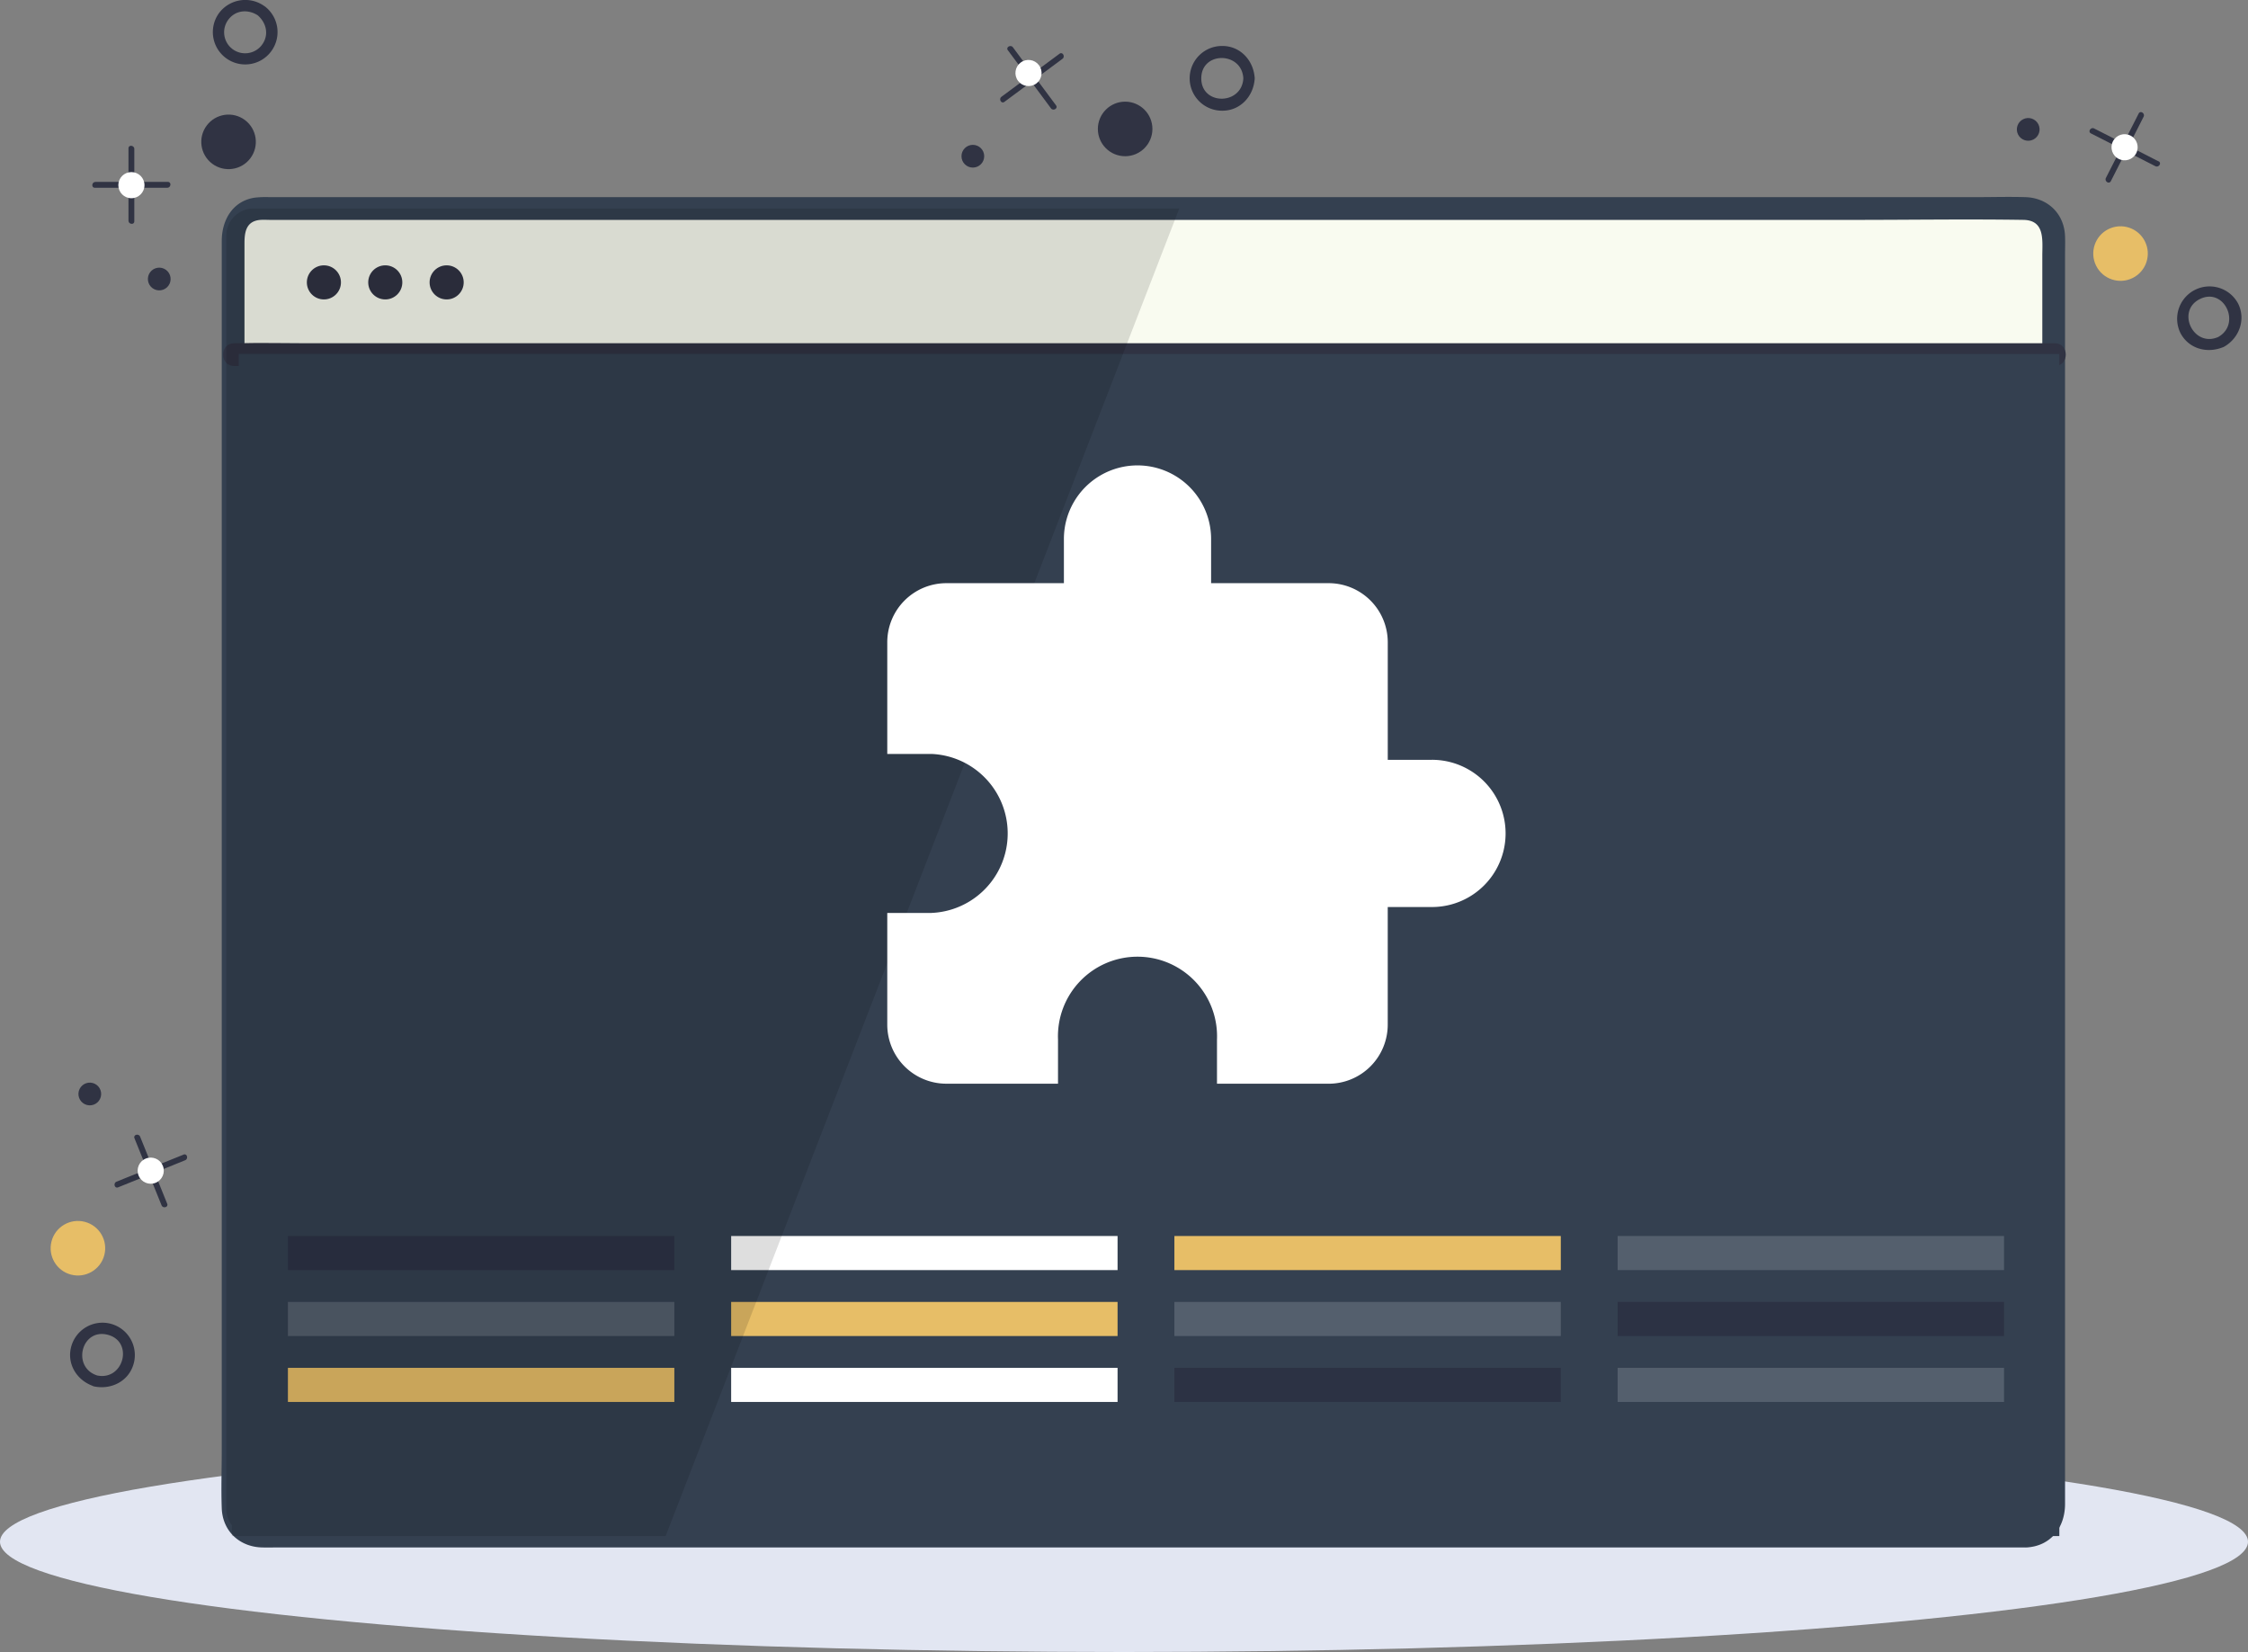 <svg xmlns="http://www.w3.org/2000/svg" viewBox="0 0 989 726.72"><rect x="0" y="0" width="989" height="726.72" fill="#808080" stroke="none"/><defs><style>.cls-1{fill:#e2e6f2;}.cls-2{fill:#f9fbf0;}.cls-3{fill:#344050;}.cls-4{fill:#303343;}.cls-5{fill:#fff;}.cls-6{fill:#e7be67;}.cls-7{fill:#2d3346;}.cls-8{fill:#545f6d;}.cls-9{fill:#2c3244;}.cls-10{opacity:0.13;}</style></defs><title>wp-plugin</title><g id="Layer_2" data-name="Layer 2"><g id="Layer_1-2" data-name="Layer 1"><ellipse class="cls-1" cx="494.5" cy="678.22" rx="494.5" ry="48.5"/><rect class="cls-2" x="102.56" y="91.72" width="801" height="584" rx="12" ry="12"/><path class="cls-3" d="M891.56,670.72H124.78c-6.41,0-16.6,1.84-17.22-7.29-.58-8.58,0-17.41,0-26V107.06c0-4.86.65-9.82,7-10.33,1.42-.11,2.9,0,4.32,0h697c24.76,0,49.55-.39,74.31,0,9.56.15,8.32,8.92,8.32,15.7V660.22c0,4.85-.51,10.16-7,10.51s-6.44,10.35,0,10c10.74-.58,16.94-8.77,17-19,0-4,0-8,0-12V112.16c0-2.71.1-5.44,0-8.15C908.2,94,900.9,87,891,86.72c-7.22-.22-14.49,0-21.71,0H118.4a41.34,41.34,0,0,0-6.47.25c-9.68,1.53-14.37,10-14.37,19V637.88c0,8.53-.32,17.13,0,25.65.38,10,7.81,16.93,17.68,17.19,2.46.07,4.93,0,7.39,0H891.56C898,680.72,898,670.72,891.56,670.72Z"/><path class="cls-4" d="M103,161H871.42c10.4,0,20.85.27,31.25,0,.44,0,.89,0,1.33,0,6.43,0,6.45-10,0-10H135.58c-10.4,0-20.85-.27-31.25,0-.44,0-.89,0-1.33,0-6.43,0-6.45,10,0,10Z"/><circle class="cls-4" cx="142.5" cy="124.22" r="7.5"/><circle class="cls-4" cx="169.5" cy="124.22" r="7.5"/><circle class="cls-4" cx="196.5" cy="124.22" r="7.5"/><path class="cls-4" d="M443.4,22.09,460,44.46l2.38,3.21c1,1.32,3.23,0,2.23-1.31L448,24l-2.38-3.21c-1-1.32-3.23,0-2.23,1.31Z"/><path class="cls-4" d="M466.14,23.63,443.77,40.21l-3.21,2.38c-1.32,1,0,3.23,1.31,2.23l22.37-16.58,3.21-2.38c1.32-1,0-3.23-1.31-2.23Z"/><circle class="cls-5" cx="453.88" cy="34.31" r="5.75" transform="matrix(0.8, -0.6, 0.6, 0.8, 68.8, 277)"/><path class="cls-4" d="M547,34.47c-.64,11.85-18.5,12-18.5,0s17.86-11.85,18.5,0c.17,3.2,5.17,3.22,5,0-.42-7.73-6.19-14.25-14.25-14.25a14.24,14.24,0,0,0-.64,28.47c8.31.37,14.46-6.23,14.89-14.22C552.17,31.26,547.17,31.27,547,34.47Z"/><circle class="cls-4" cx="495" cy="56.72" r="12"/><circle class="cls-4" cx="428" cy="68.72" r="5"/><path class="cls-4" d="M41.75,82.59H73.59c1.65,0,1.95-2.57.28-2.57H42c-1.65,0-1.95,2.57-.28,2.57Z"/><path class="cls-4" d="M56.52,65.24V97.08c0,1.65,2.57,1.95,2.57.28V65.52c0-1.65-2.57-1.95-2.57-.28Z"/><circle class="cls-5" cx="57.81" cy="81.45" r="5.75"/><path class="cls-4" d="M113.08,6.48c3.79,3.08,5.35,8.13,2.66,12.52A9.24,9.24,0,1,1,100.42,8.7c3.22-4.38,8.87-4.73,13.17-1.83,2.68,1.8,5.18-2.53,2.52-4.32A14.41,14.41,0,0,0,96.26,5.89a14.23,14.23,0,1,0,20.36-3C114.14.93,110.58,4.44,113.08,6.48Z"/><circle class="cls-4" cx="100.29" cy="61.75" r="12" transform="matrix(0.6, -0.8, 0.8, 0.6, -9.02, 105.59)"/><circle class="cls-4" cx="70.06" cy="122.73" r="5" transform="translate(-70.26 105.98) rotate(-53.47)"/><path class="cls-4" d="M712.75,348.59h31.85c1.65,0,1.95-2.57.28-2.57H713c-1.65,0-1.95,2.57-.28,2.57Z"/><path class="cls-4" d="M727.52,331.24v31.85c0,1.65,2.57,1.95,2.57.28V331.52c0-1.65-2.57-1.95-2.57-.28Z"/><circle class="cls-5" cx="728.81" cy="347.45" r="5.75"/><path class="cls-4" d="M784.08,272.48c3.79,3.08,5.35,8.13,2.66,12.52a9.24,9.24,0,1,1-15.32-10.29c3.22-4.38,8.87-4.73,13.17-1.83,2.68,1.8,5.18-2.53,2.52-4.32a14.47,14.47,0,1,0,.51.39C785.14,266.93,781.58,270.44,784.08,272.48Z"/><circle class="cls-4" cx="771.29" cy="327.75" r="12" transform="translate(48.86 752.48) rotate(-53.47)"/><circle class="cls-4" cx="741.06" cy="388.73" r="5" transform="translate(-12.38 752.87) rotate(-53.47)"/><path class="cls-4" d="M940.92,49.91,928.29,74.73l-1.81,3.56c-.75,1.47,1.41,2.9,2.17,1.42L941.27,54.9l1.81-3.56c.75-1.47-1.41-2.9-2.17-1.42Z"/><path class="cls-4" d="M949.68,71,924.86,58.32l-3.56-1.81c-1.47-.75-2.9,1.41-1.42,2.17L944.7,71.3l3.56,1.81c1.47.75,2.9-1.41,1.42-2.17Z"/><circle class="cls-5" cx="934.65" cy="64.75" r="5.75" transform="translate(452.97 868.33) rotate(-63.02)"/><path class="cls-4" d="M975.88,148.25c-10.88,4.79-18.67-11.49-8-16.72s18.26,11,8,16.72c-2.81,1.57-.29,5.89,2.52,4.32,6.75-3.77,9.82-12.11,6.17-19.18a14.25,14.25,0,0,0-25.35,13c3.7,7.2,12.08,9.3,19.18,6.17C981.34,151.27,978.8,147,975.88,148.25Z"/><circle class="cls-6" cx="932.92" cy="111.54" r="12" transform="translate(48.14 427.68) rotate(-26.48)"/><circle class="cls-4" cx="892.31" cy="56.92" r="5" transform="translate(68.23 403.84) rotate(-26.48)"/><path class="cls-4" d="M80.77,507.91,54.95,518.33l-3.71,1.5c-1.53.62-.84,3.12.7,2.49l25.82-10.43,3.71-1.5c1.53-.62.84-3.12-.7-2.49Z"/><path class="cls-4" d="M73.56,529.53,63.14,503.71,61.64,500c-.62-1.53-3.12-.84-2.49.7l10.43,25.82,1.5,3.71c.62,1.53,3.12.84,2.49-.7Z"/><circle class="cls-5" cx="66.3" cy="514.98" r="5.75" transform="translate(-188 62.29) rotate(-21.99)"/><path class="cls-4" d="M42.78,605.08c-11.3-3.59-7-20.88,4.58-17.92s7.06,20.29-4.58,17.92c-3.14-.64-4.49,4.18-1.33,4.82,7.59,1.54,15.34-2.36,17.4-10.17a14.24,14.24,0,0,0-27.37-7.85c-2.45,7.93,2.34,15.59,10,18C44.53,610.87,45.84,606,42.78,605.08Z"/><circle class="cls-6" cx="34.28" cy="549.14" r="12" transform="translate(-505.86 444.32) rotate(-75.45)"/><circle class="cls-4" cx="39.5" cy="481.28" r="5" transform="translate(-436.26 398.57) rotate(-75.45)"/><rect class="cls-3" x="105" y="155.72" width="801" height="520"/><rect class="cls-7" x="126.67" y="543.72" width="170" height="15"/><rect class="cls-5" x="321.67" y="543.72" width="170" height="15"/><rect class="cls-6" x="516.67" y="543.72" width="170" height="15"/><rect class="cls-8" x="711.67" y="543.72" width="170" height="15"/><rect class="cls-8" x="126.67" y="572.72" width="170" height="15"/><rect class="cls-6" x="126.67" y="601.72" width="170" height="15"/><rect class="cls-6" x="321.67" y="572.72" width="170" height="15"/><rect class="cls-5" x="321.67" y="601.72" width="170" height="15"/><rect class="cls-8" x="516.67" y="572.72" width="170" height="15"/><rect class="cls-9" x="516.67" y="601.72" width="170" height="15"/><rect class="cls-9" x="711.67" y="572.72" width="170" height="15"/><rect class="cls-8" x="711.67" y="601.72" width="170" height="15"/><path class="cls-10" d="M518.81,91.72H111.56a12,12,0,0,0-12,12v560a11.91,11.91,0,0,0,2.44,7.21v4.79H292.84Z"/><g id="Page-1"><g id="Core"><g id="extension"><path id="Shape" class="cls-5" d="M630,334.25H610.54V282.44a26,26,0,0,0-25.9-25.9H532.82V237.11a32.38,32.38,0,0,0-64.76,0v19.43H416.25a26,26,0,0,0-25.9,25.9v49.22h19.43a35,35,0,0,1,0,69.94H390.35v49.22a26,26,0,0,0,25.9,25.9h49.22V457.3a35,35,0,1,1,69.94,0v19.43h49.22a26,26,0,0,0,25.9-25.9V399H630a32.38,32.38,0,0,0,0-64.76Z"/></g></g></g></g></g></svg>